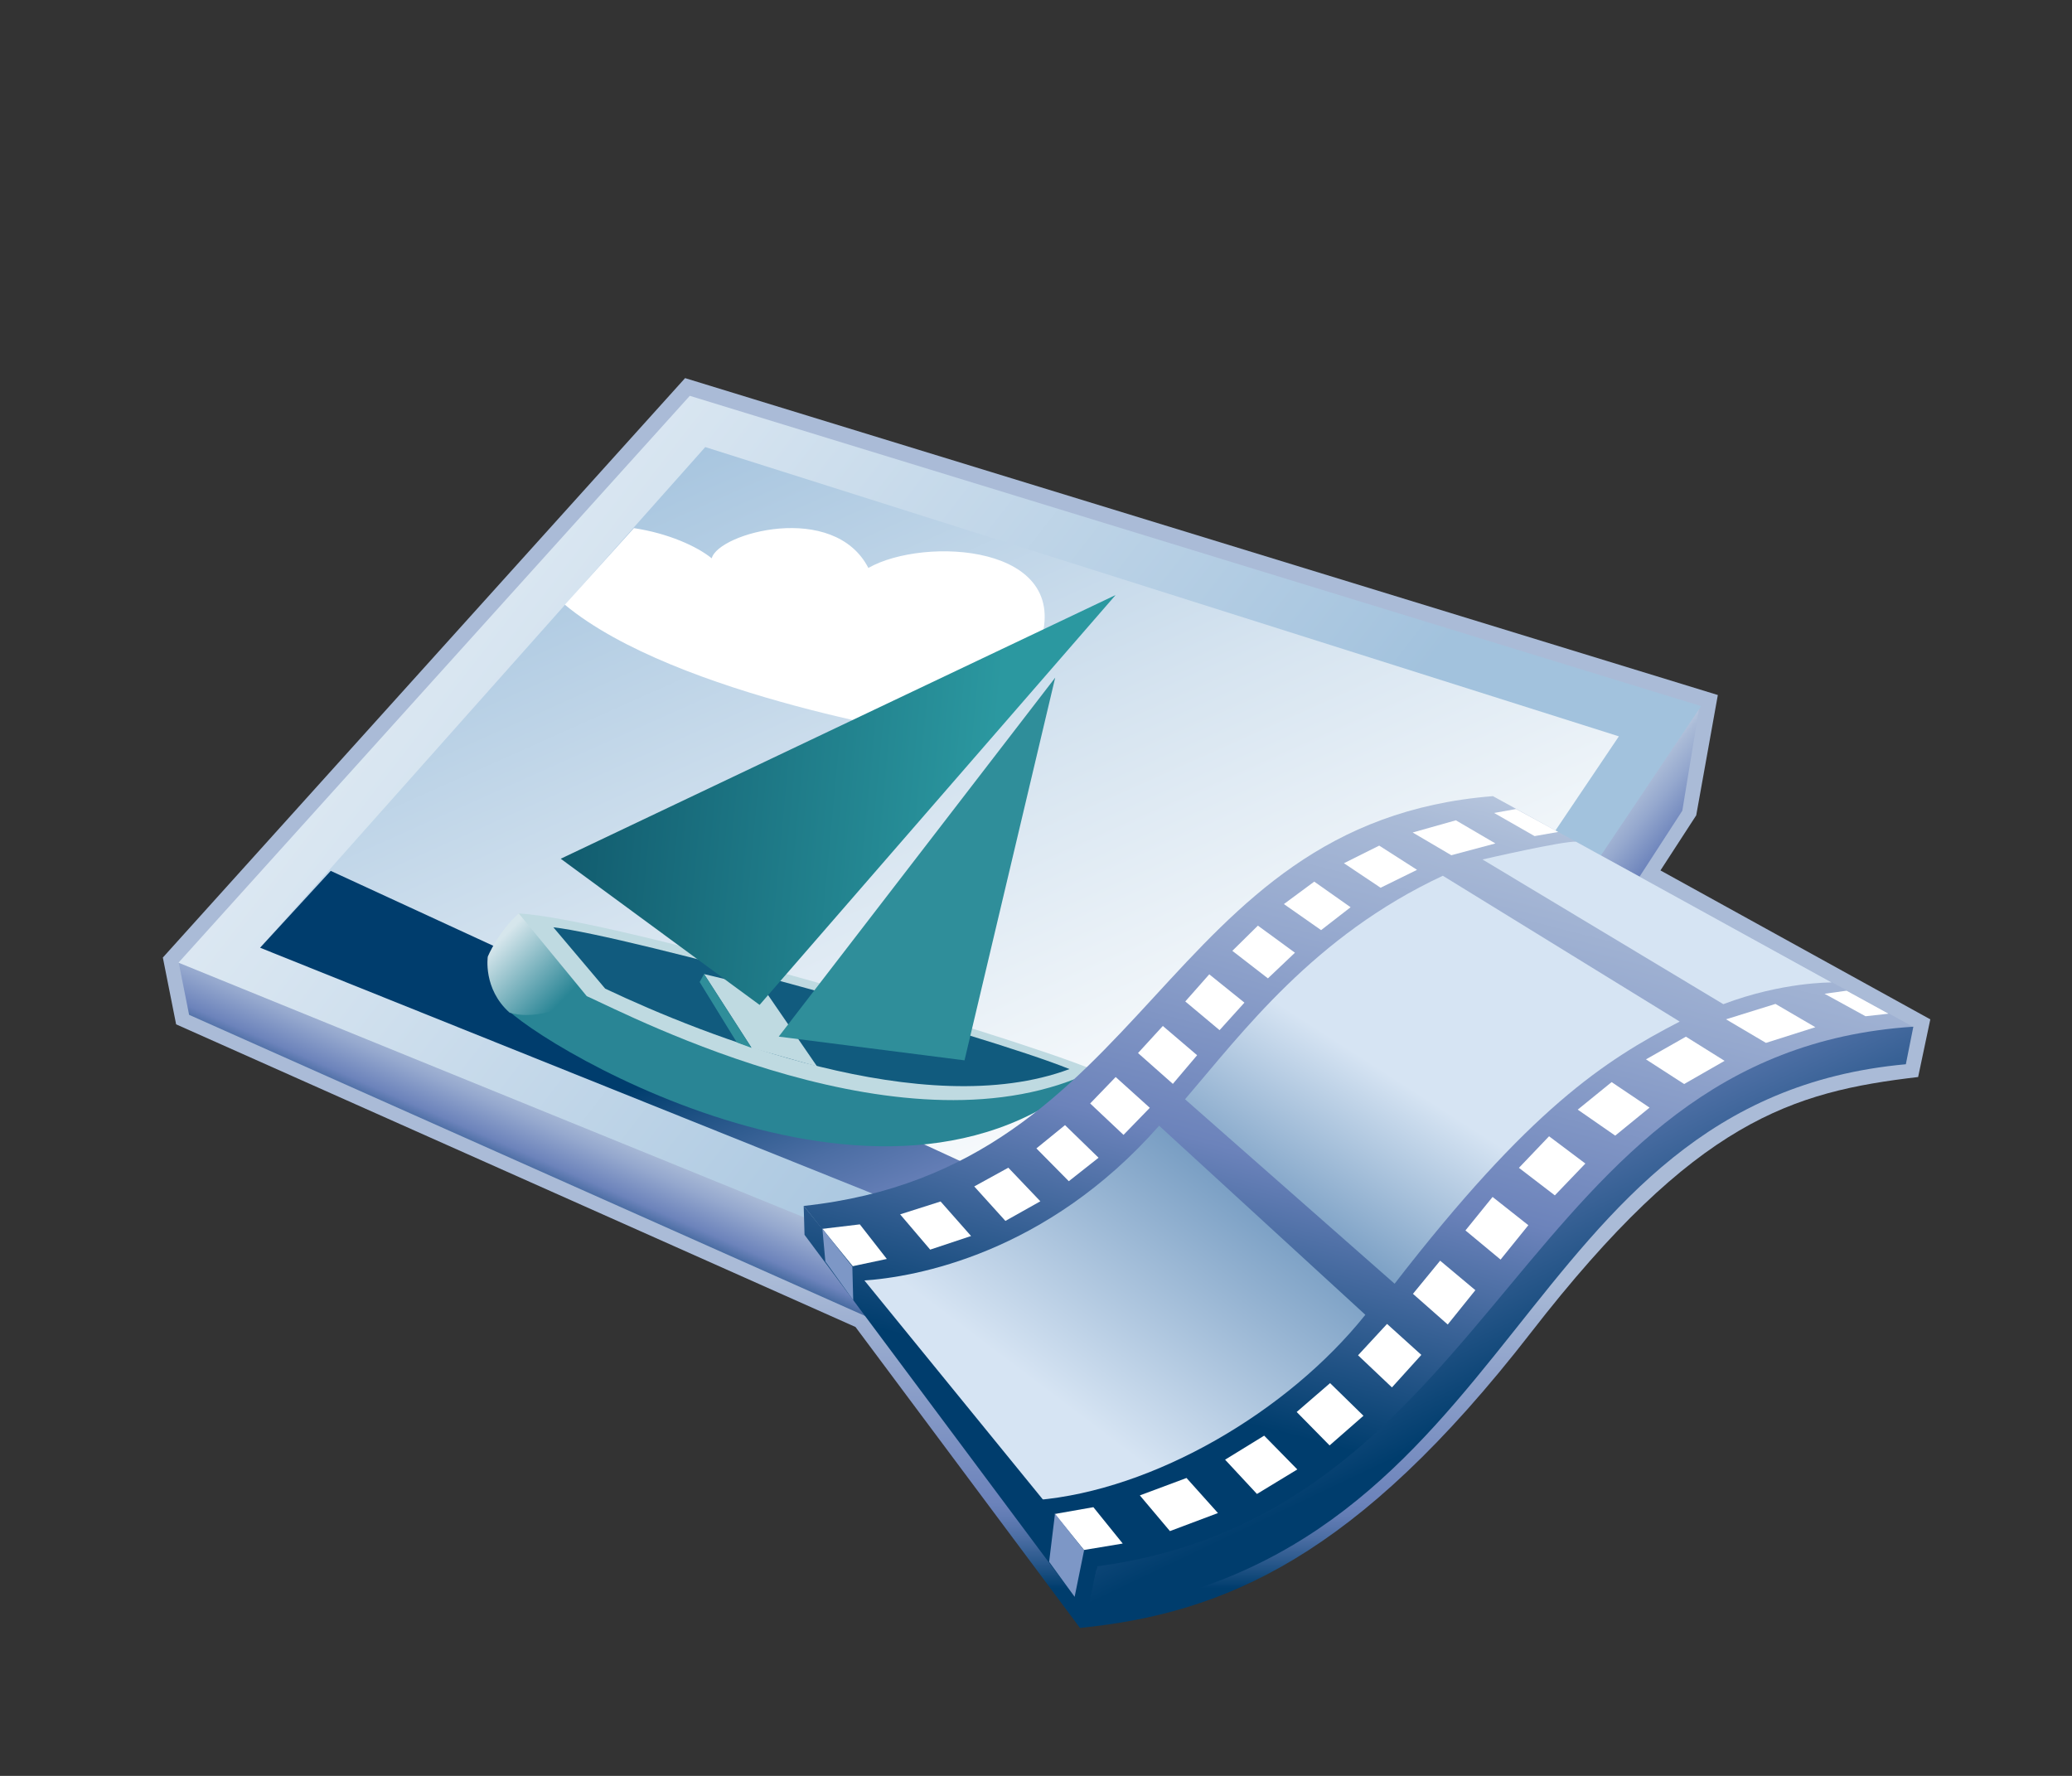 <?xml version="1.0" encoding="UTF-8"?>
<svg xmlns="http://www.w3.org/2000/svg" xmlns:xlink="http://www.w3.org/1999/xlink" contentScriptType="text/ecmascript" zoomAndPan="magnify" baseProfile="tiny" contentStyleType="text/css" version="1.1" width="42px" preserveAspectRatio="xMidYMid meet" viewBox="-3.301 -7.665 42 36" height="36px" x="0px" y="0px">
    <rect x="-3.301" y="-7.665" width="42" height="36" fill="#333333" stroke="none"/>
    <linearGradient x1="17.913" gradientTransform="matrix(1 0 0 -1 0 19.67)" y1="1.4" x2="17.913" gradientUnits="userSpaceOnUse" y2="-4.926" xlink:type="simple" xlink:actuate="onLoad" id="SVGID_1_" xlink:show="other">
        <stop stop-color="#aabbd7" offset="0"/>
        <stop stop-color="#92a5cc" offset="0.263"/>
        <stop stop-color="#6c83bb" offset="0.714"/>
        <stop stop-color="#637db5" offset="0.757"/>
        <stop stop-color="#4c6ea4" offset="0.827"/>
        <stop stop-color="#265689" offset="0.913"/>
        <stop stop-color="#003d6d" offset="0.989"/>
        <stop stop-color="#003d6d" offset="1"/>
    </linearGradient>
    <path fill="url(#SVGID_1_)" d="M 10.586 0.0 L 0.0 11.746 L 0.269 13.1 C 0.269 13.1 13.899 19.172 14.04 19.235 C 14.132 19.358 18.59 25.336 18.59 25.336 C 21.531 25.039 24.201 23.9 27.73 19.351 C 31.073 15.038 33.029 14.468 35.58 14.168 L 35.827 12.999 L 30.357 9.98 L 31.082 8.863 L 31.52 6.424 L 10.586 0.0 z "/>
    <linearGradient x1="24.893" gradientTransform="matrix(1 0 0 -1 0 19.67)" y1="6.467" x2="27.068" gradientUnits="userSpaceOnUse" y2="4.654" xlink:type="simple" xlink:actuate="onLoad" id="SVGID_2_" xlink:show="other">
        <stop stop-color="#ffffff" offset="0"/>
        <stop stop-color="#ecf0f6" offset="0.053"/>
        <stop stop-color="#bccae0" offset="0.198"/>
        <stop stop-color="#aabbd7" offset="0.27"/>
        <stop stop-color="#95a8ce" offset="0.423"/>
        <stop stop-color="#6c83bb" offset="0.668"/>
        <stop stop-color="#003d6d" offset="0.955"/>
        <stop stop-color="#003d6d" offset="1"/>
    </linearGradient>
    <polygon fill="url(#SVGID_2_)" points="31.148,6.649 21.789,20.62 21.91,22.485 30.8,8.769 "/>
    <linearGradient x1="11.759" gradientTransform="matrix(1 0 0 -1 0 19.67)" y1="3.985" x2="10.684" gradientUnits="userSpaceOnUse" y2="1.527" xlink:type="simple" xlink:actuate="onLoad" id="SVGID_3_" xlink:show="other">
        <stop stop-color="#ffffff" offset="0"/>
        <stop stop-color="#ecf0f6" offset="0.053"/>
        <stop stop-color="#bccae0" offset="0.198"/>
        <stop stop-color="#aabbd7" offset="0.27"/>
        <stop stop-color="#95a8ce" offset="0.423"/>
        <stop stop-color="#6c83bb" offset="0.668"/>
        <stop stop-color="#003d6d" offset="0.955"/>
        <stop stop-color="#003d6d" offset="1"/>
    </linearGradient>
    <polygon fill="url(#SVGID_3_)" points="21.82,20.601 0.32,11.84 0.532,12.907 21.926,22.438 "/>
    <linearGradient x1="-3.815" gradientTransform="matrix(1 0 0 -1 0 19.67)" y1="25.623" x2="20.276" gradientUnits="userSpaceOnUse" y2="6.902" xlink:type="simple" xlink:actuate="onLoad" id="SVGID_4_" xlink:show="other">
        <stop stop-color="#ffffff" offset="0"/>
        <stop stop-color="#f4f8fb" offset="0.189"/>
        <stop stop-color="#d6e4f0" offset="0.523"/>
        <stop stop-color="#a7c5df" offset="0.96"/>
        <stop stop-color="#a2c2dd" offset="1"/>
    </linearGradient>
    <polygon fill="url(#SVGID_4_)" points="10.681,0.359 0.317,11.85 21.817,20.603 31.181,6.649 "/>
    <linearGradient x1="19.57" gradientTransform="matrix(1 0 0 -1 0 19.67)" y1="1.737" x2="11.589" gradientUnits="userSpaceOnUse" y2="19.587" xlink:type="simple" xlink:actuate="onLoad" id="SVGID_5_" xlink:show="other">
        <stop stop-color="#ffffff" offset="0"/>
        <stop stop-color="#f4f8fb" offset="0.189"/>
        <stop stop-color="#d6e4f0" offset="0.523"/>
        <stop stop-color="#a7c5df" offset="0.96"/>
        <stop stop-color="#a2c2dd" offset="1"/>
    </linearGradient>
    <polygon fill="url(#SVGID_5_)" points="21.396,19.313 1.989,11.525 10.995,1.398 29.514,7.262 "/>
    <linearGradient x1="39.048" gradientTransform="matrix(0.965 0.139 0.243 -1.001 -36.14 76.715)" y1="55.466" x2="31.973" gradientUnits="userSpaceOnUse" y2="67.501" xlink:type="simple" xlink:actuate="onLoad" id="SVGID_6_" xlink:show="other">
        <stop stop-color="#ffffff" offset="0"/>
        <stop stop-color="#e4edf5" offset="0.075"/>
        <stop stop-color="#b4cee4" offset="0.22"/>
        <stop stop-color="#a2c2dd" offset="0.292"/>
        <stop stop-color="#8ca9cf" offset="0.428"/>
        <stop stop-color="#6c83bb" offset="0.652"/>
        <stop stop-color="#637db5" offset="0.705"/>
        <stop stop-color="#4c6ea4" offset="0.79"/>
        <stop stop-color="#265689" offset="0.896"/>
        <stop stop-color="#003d6d" offset="0.989"/>
        <stop stop-color="#003d6d" offset="1"/>
    </linearGradient>
    <polygon fill="url(#SVGID_6_)" points="3.403,9.989 19.448,17.386 21.379,19.339 1.971,11.547 "/>
    <path fill="#ffffff" d="M 8.148 4.593 C 10.41 6.47 15.789 7.284 15.789 7.284 L 17.78 5.374 C 18.447 3.367 15.434 3.203 14.301 3.848 C 13.602 2.493 11.257 3.139 11.126 3.653 C 10.827 3.41 10.244 3.146 9.549 3.041 L 8.148 4.593 z "/>
    <path fill="#298595" d="M 8.622 12.498 L 18.889 14.03 C 14.645 17.947 7.133 13.238 6.854 12.653 L 8.622 12.498 z "/>
    <linearGradient x1="-42.89" gradientTransform="matrix(0.953 0.185 0.287 -0.994 35.7 60.714)" y1="41.555" x2="-41.301" gradientUnits="userSpaceOnUse" y2="40.586" xlink:type="simple" xlink:actuate="onLoad" id="SVGID_7_" xlink:show="other">
        <stop stop-color="#d6e6ec" offset="0"/>
        <stop stop-color="#298595" offset="1"/>
    </linearGradient>
    <path fill="url(#SVGID_7_)" d="M 7.223 10.845 L 8.622 12.498 C 8.352 12.688 7.611 13.038 7.029 12.863 C 6.485 12.38 6.587 11.726 6.587 11.726 C 6.587 11.726 6.8 11.214 7.223 10.845 z "/>
    <path fill="#bfdae1" d="M 7.214 10.851 L 8.592 12.528 C 9.518 12.944 15.134 15.878 18.888 14.032 C 16.909 13.229 9.089 10.963 7.214 10.851 z "/>
    <path fill="#115b7e" d="M 8.966 12.376 L 7.916 11.133 C 9.416 11.3 16.695 13.323 18.378 14.007 C 15.439 15.103 10.981 13.331 8.966 12.376 z "/>
    <polygon fill="#bfdae1" points="10.97,12.081 11.934,13.578 13.261,13.953 12.174,12.37 "/>
    <polygon fill="#2f8e9a" points="10.881,12.242 11.634,13.466 11.934,13.578 10.971,12.079 "/>
    <linearGradient x1="36.425" gradientTransform="matrix(0.965 0.139 0.243 -1.001 -36.14 76.715)" y1="73.139" x2="25.394" gradientUnits="userSpaceOnUse" y2="71.458" xlink:type="simple" xlink:actuate="onLoad" id="SVGID_8_" xlink:show="other">
        <stop stop-color="#2b98a0" offset="0"/>
        <stop stop-color="#0a4a60" offset="1"/>
    </linearGradient>
    <polygon fill="url(#SVGID_8_)" points="12.096,12.706 19.313,4.397 8.065,9.743 "/>
    <polygon fill="#2f8e9a" points="12.484,13.349 18.088,6.072 16.25,13.83 "/>
    <linearGradient x1="27.026" gradientTransform="matrix(1 0 0 -1 0 19.67)" y1="15.496" x2="22.382" gradientUnits="userSpaceOnUse" y2="-2.5" xlink:type="simple" xlink:actuate="onLoad" id="SVGID_9_" xlink:show="other">
        <stop stop-color="#ffffff" offset="0"/>
        <stop stop-color="#ecf0f6" offset="0.053"/>
        <stop stop-color="#bccae0" offset="0.198"/>
        <stop stop-color="#aabbd7" offset="0.27"/>
        <stop stop-color="#95a8ce" offset="0.423"/>
        <stop stop-color="#6c83bb" offset="0.668"/>
        <stop stop-color="#003d6d" offset="0.955"/>
        <stop stop-color="#003d6d" offset="1"/>
    </linearGradient>
    <path fill="url(#SVGID_9_)" d="M 12.99 16.781 C 20.066 16.022 20.196 9.013 26.961 8.474 L 35.491 13.157 C 26.906 14.303 27.616 22.936 18.901 24.162 L 12.99 16.781 z "/>
    <linearGradient x1="17.872" gradientTransform="matrix(1 0 0 -1 0 19.67)" y1="-0.834" x2="25.208" gradientUnits="userSpaceOnUse" y2="8.88" xlink:type="simple" xlink:actuate="onLoad" id="SVGID_10_" xlink:show="other">
        <stop stop-color="#d6e4f3" offset="0"/>
        <stop stop-color="#0d4d8c" offset="1"/>
    </linearGradient>
    <path fill="url(#SVGID_10_)" d="M 14.183 18.295 C 15.261 18.227 17.916 17.745 20.195 15.155 L 24.375 18.988 C 22.802 20.955 20.089 22.542 17.715 22.744 L 14.183 18.295 z "/>
    <linearGradient x1="25.347" gradientTransform="matrix(1 0 0 -1 0 19.67)" y1="5.238" x2="21.095" gradientUnits="userSpaceOnUse" y2="-1.375" xlink:type="simple" xlink:actuate="onLoad" id="SVGID_11_" xlink:show="other">
        <stop stop-color="#d6e4f3" offset="0"/>
        <stop stop-color="#0d4d8c" offset="1"/>
    </linearGradient>
    <path fill="url(#SVGID_11_)" d="M 20.72 14.619 C 21.874 13.275 23.334 11.306 25.946 10.088 L 30.747 13.044 C 29.219 13.834 27.708 14.815 24.968 18.358 L 20.72 14.619 z "/>
    <path fill="#d6e4f3" d="M 26.75 9.758 C 26.75 9.758 28.398 9.377 28.645 9.398 L 33.827 12.251 C 33.827 12.251 32.831 12.237 31.631 12.691 L 26.75 9.758 z "/>
    <polygon fill="#ffffff" points="13.334,17.25 14.128,17.155 14.675,17.856 13.949,18.01 "/>
    <polygon fill="#ffffff" points="14.945,16.952 15.554,17.667 16.383,17.391 15.765,16.691 "/>
    <polygon fill="#ffffff" points="16.447,16.386 17.079,17.085 17.787,16.687 17.138,16.006 "/>
    <polygon fill="#ffffff" points="17.707,15.615 18.364,16.28 18.967,15.804 18.287,15.143 "/>
    <polygon fill="#ffffff" points="18.797,14.704 19.473,15.341 20.006,14.792 19.314,14.168 "/>
    <polygon fill="#ffffff" points="19.767,13.682 20.473,14.307 20.965,13.726 20.27,13.133 "/>
    <polygon fill="#ffffff" points="20.725,12.636 21.42,13.218 21.924,12.66 21.211,12.086 "/>
    <polygon fill="#ffffff" points="21.679,11.61 22.4,12.168 22.948,11.648 22.197,11.099 "/>
    <polygon fill="#ffffff" points="22.724,10.662 23.478,11.19 24.076,10.726 23.339,10.207 "/>
    <polygon fill="#ffffff" points="23.941,9.834 24.684,10.331 25.423,9.968 24.656,9.477 "/>
    <polygon fill="#ffffff" points="25.334,9.211 26.118,9.672 27.011,9.433 26.21,8.964 "/>
    <polygon fill="#ffffff" points="26.985,8.815 27.805,9.284 28.284,9.2 27.43,8.735 "/>
    <polygon fill="#ffffff" points="17.974,23.044 18.862,22.888 19.457,23.625 18.544,23.777 "/>
    <polygon fill="#ffffff" points="19.804,22.649 20.414,23.373 21.387,23.007 20.75,22.296 "/>
    <polygon fill="#ffffff" points="21.532,21.925 22.324,21.438 22.996,22.123 22.178,22.62 "/>
    <polygon fill="#ffffff" points="22.983,20.958 23.65,21.636 24.337,21.035 23.66,20.373 "/>
    <polygon fill="#ffffff" points="24.227,19.809 24.914,20.46 25.51,19.801 24.815,19.173 "/>
    <polygon fill="#ffffff" points="25.34,18.563 26.045,19.185 26.605,18.489 25.891,17.891 "/>
    <polygon fill="#ffffff" points="26.404,17.278 27.116,17.869 27.679,17.172 26.954,16.599 "/>
    <polygon fill="#ffffff" points="27.488,16.009 28.216,16.567 28.835,15.922 28.099,15.369 "/>
    <polygon fill="#ffffff" points="28.68,14.829 29.44,15.356 30.136,14.788 29.367,14.271 "/>
    <polygon fill="#ffffff" points="30.063,13.81 30.837,14.31 31.657,13.84 30.873,13.35 "/>
    <polygon fill="#ffffff" points="31.686,12.998 32.495,13.476 33.497,13.158 32.688,12.686 "/>
    <polygon fill="#ffffff" points="33.683,12.48 34.514,12.936 34.98,12.884 34.13,12.418 "/>
    <linearGradient x1="19.672" gradientTransform="matrix(1 0 0 -1 0 19.67)" y1="16.207" x2="28.187" gradientUnits="userSpaceOnUse" y2="-1.696" xlink:type="simple" xlink:actuate="onLoad" id="SVGID_12_" xlink:show="other">
        <stop stop-color="#ffffff" offset="0"/>
        <stop stop-color="#ecf0f6" offset="0.053"/>
        <stop stop-color="#bccae0" offset="0.198"/>
        <stop stop-color="#aabbd7" offset="0.27"/>
        <stop stop-color="#95a8ce" offset="0.423"/>
        <stop stop-color="#6c83bb" offset="0.668"/>
        <stop stop-color="#003d6d" offset="0.955"/>
        <stop stop-color="#003d6d" offset="1"/>
    </linearGradient>
    <path fill="url(#SVGID_12_)" d="M 18.941 24.086 C 27.168 22.992 27.484 13.666 35.483 13.148 L 35.331 13.909 C 27.316 14.639 27.653 23.947 18.726 25.036 L 18.941 24.086 z "/>
    <linearGradient x1="20.605" gradientTransform="matrix(1 0 0 -1 0 19.67)" y1="17.156" x2="15.96" gradientUnits="userSpaceOnUse" y2="-0.842" xlink:type="simple" xlink:actuate="onLoad" id="SVGID_13_" xlink:show="other">
        <stop stop-color="#ffffff" offset="0"/>
        <stop stop-color="#ecf0f6" offset="0.053"/>
        <stop stop-color="#bccae0" offset="0.198"/>
        <stop stop-color="#aabbd7" offset="0.27"/>
        <stop stop-color="#95a8ce" offset="0.423"/>
        <stop stop-color="#6c83bb" offset="0.668"/>
        <stop stop-color="#003d6d" offset="0.955"/>
        <stop stop-color="#003d6d" offset="1"/>
    </linearGradient>
    <polygon fill="url(#SVGID_13_)" points="18.941,24.086 12.99,16.781 13.007,17.367 18.726,25.035 "/>
    <polygon fill="#7d97c6" points="18.674,23.761 18.482,24.705 17.965,23.996 18.084,23.019 "/>
    <polygon fill="#7d97c6" points="13.369,17.241 13.429,17.907 13.994,18.692 13.976,18.01 "/>
</svg>
